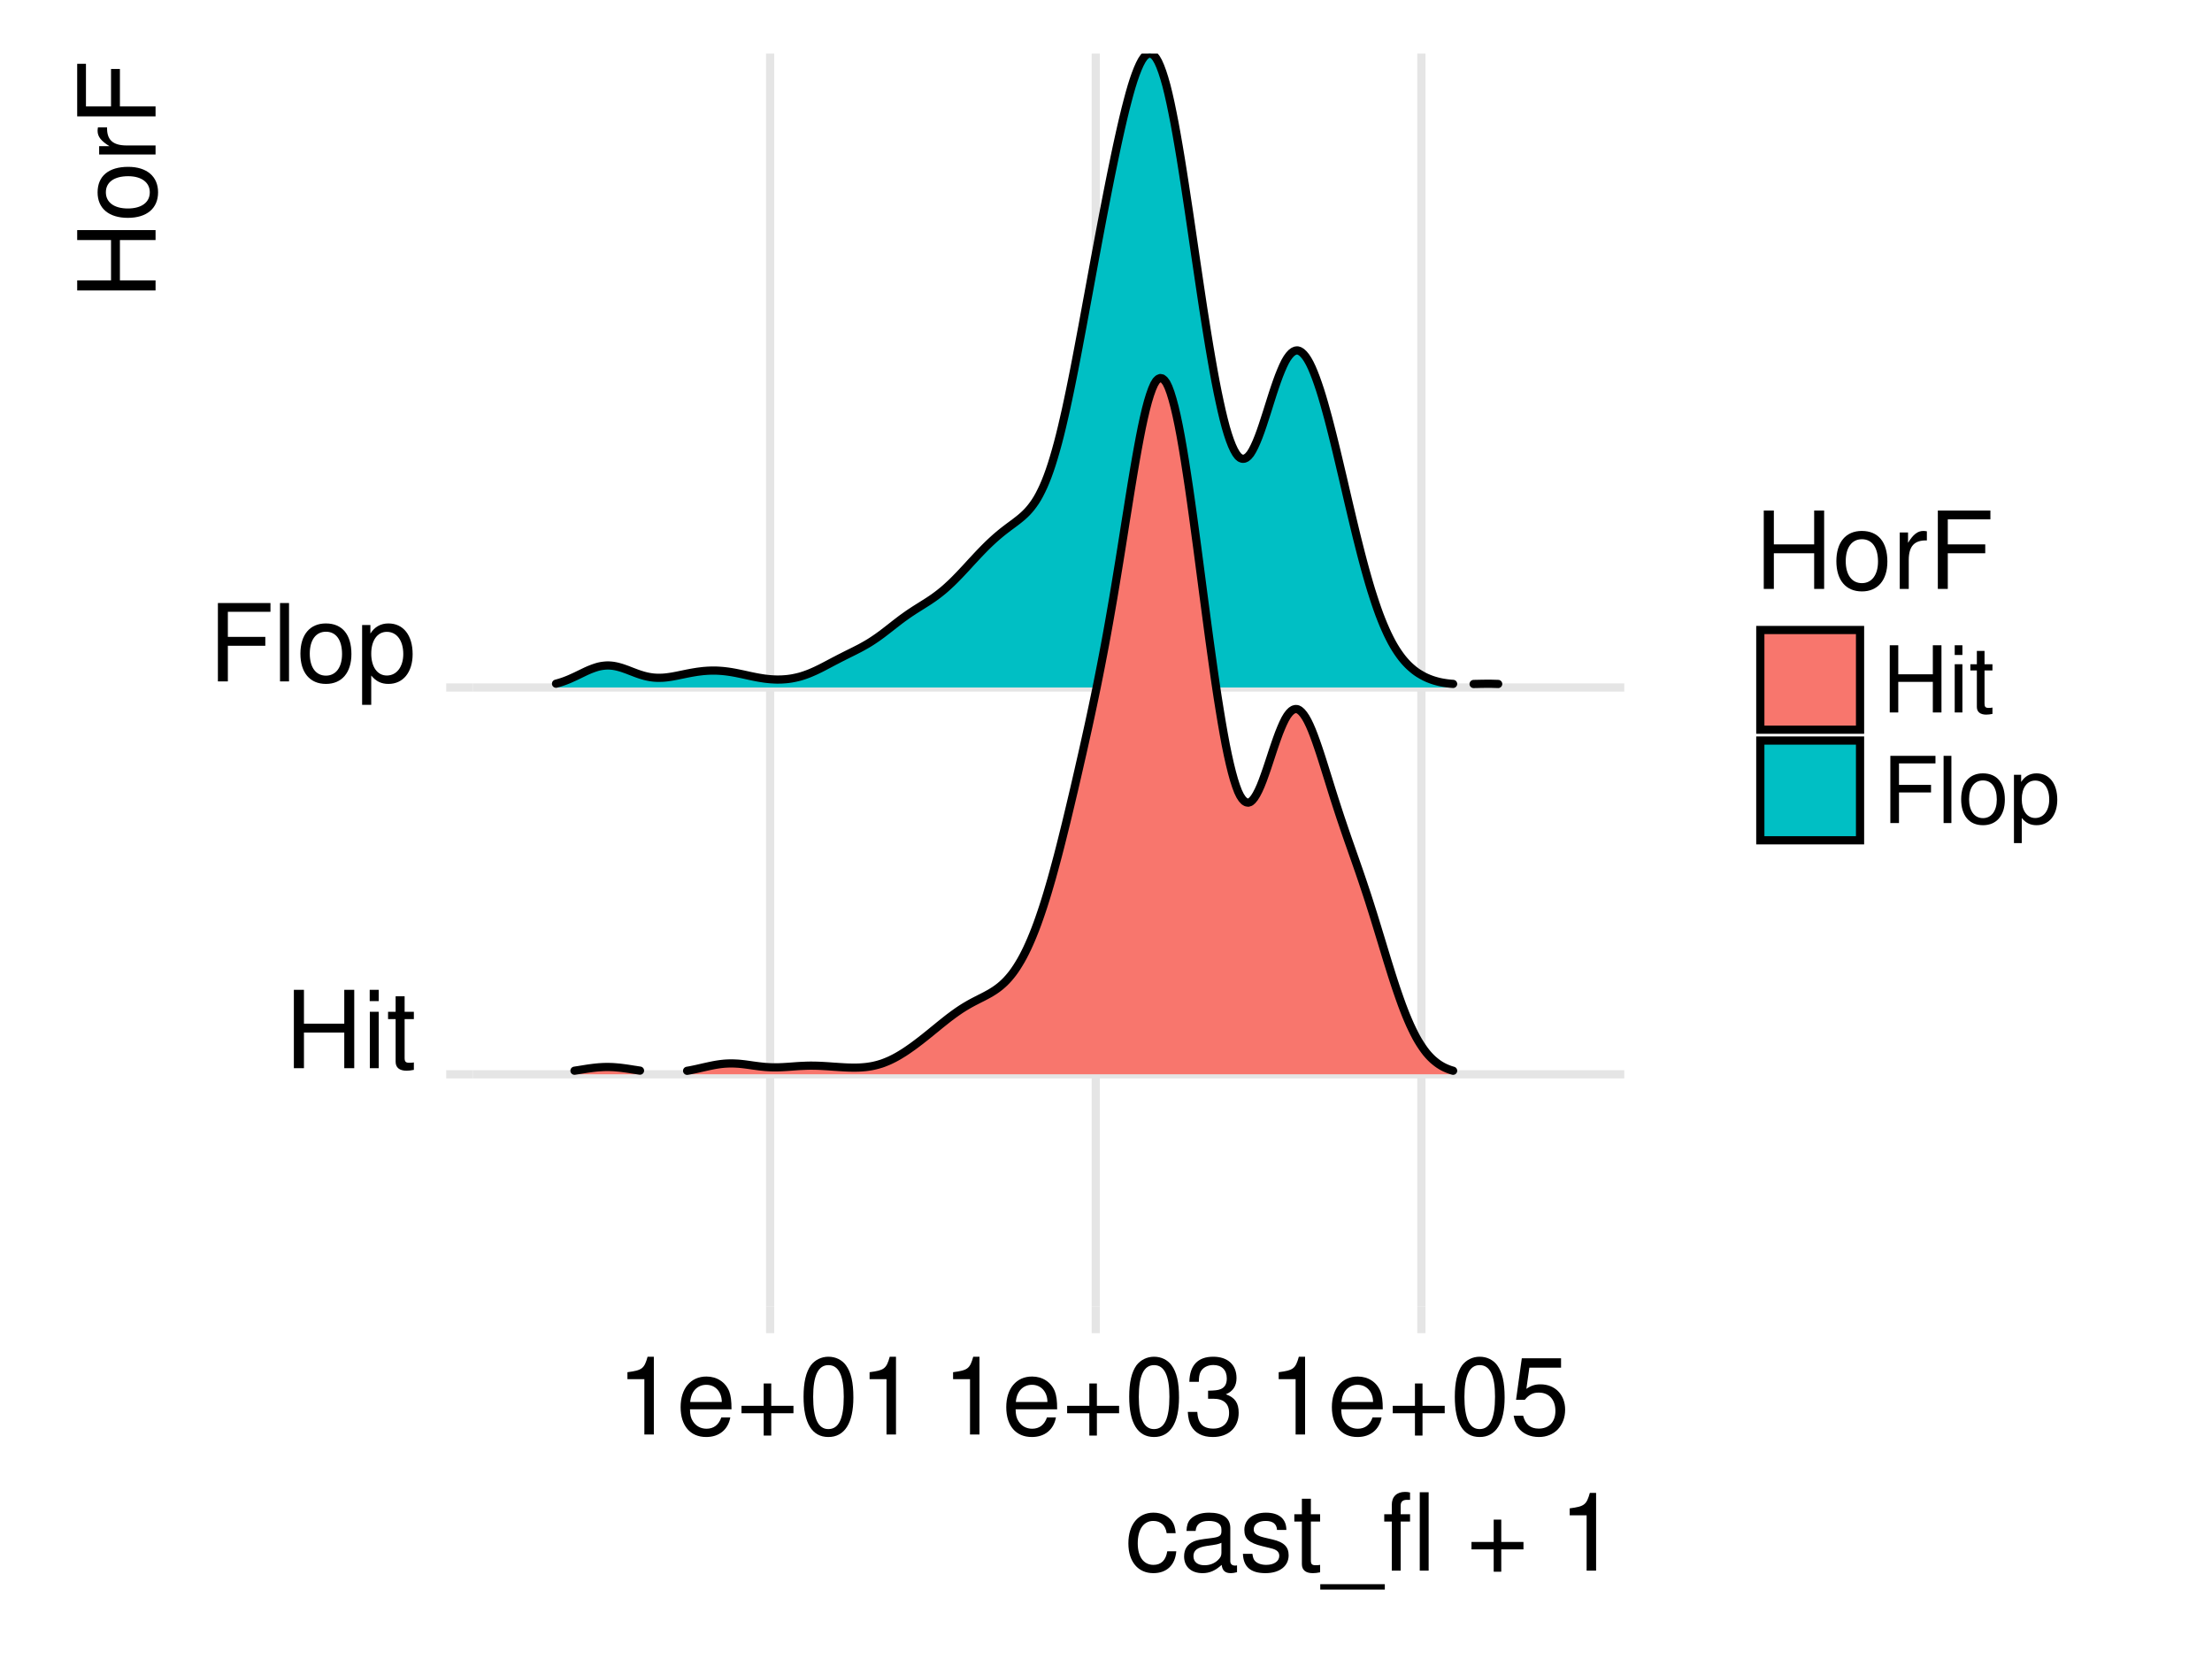 <?xml version="1.0" encoding="UTF-8"?>
<svg xmlns="http://www.w3.org/2000/svg" xmlns:xlink="http://www.w3.org/1999/xlink" width="288pt" height="216pt" viewBox="0 0 288 216" version="1.1">
<defs>
<g>
<symbol overflow="visible" id="glyph0-0">
<path style="stroke:none;" d=""/>
</symbol>
<symbol overflow="visible" id="glyph0-1">
<path style="stroke:none;" d="M 7.719 -4.641 L 7.719 0 L 9.016 0 L 9.016 -10.203 L 7.719 -10.203 L 7.719 -5.797 L 2.469 -5.797 L 2.469 -10.203 L 1.156 -10.203 L 1.156 0 L 2.469 0 L 2.469 -4.641 Z M 7.719 -4.641 "/>
</symbol>
<symbol overflow="visible" id="glyph0-2">
<path style="stroke:none;" d="M 2.094 -7.344 L 0.938 -7.344 L 0.938 0 L 2.094 0 Z M 2.094 -10.203 L 0.922 -10.203 L 0.922 -8.734 L 2.094 -8.734 Z M 2.094 -10.203 "/>
</symbol>
<symbol overflow="visible" id="glyph0-3">
<path style="stroke:none;" d="M 3.562 -7.344 L 2.359 -7.344 L 2.359 -9.359 L 1.188 -9.359 L 1.188 -7.344 L 0.203 -7.344 L 0.203 -6.391 L 1.188 -6.391 L 1.188 -0.844 C 1.188 -0.078 1.688 0.328 2.609 0.328 C 2.906 0.328 3.156 0.297 3.562 0.219 L 3.562 -0.75 C 3.391 -0.719 3.234 -0.703 3 -0.703 C 2.484 -0.703 2.359 -0.844 2.359 -1.359 L 2.359 -6.391 L 3.562 -6.391 Z M 3.562 -7.344 "/>
</symbol>
<symbol overflow="visible" id="glyph0-4">
<path style="stroke:none;" d="M 2.562 -4.641 L 7.438 -4.641 L 7.438 -5.797 L 2.562 -5.797 L 2.562 -9.062 L 8.109 -9.062 L 8.109 -10.203 L 1.266 -10.203 L 1.266 0 L 2.562 0 Z M 2.562 -4.641 "/>
</symbol>
<symbol overflow="visible" id="glyph0-5">
<path style="stroke:none;" d="M 2.125 -10.203 L 0.953 -10.203 L 0.953 0 L 2.125 0 Z M 2.125 -10.203 "/>
</symbol>
<symbol overflow="visible" id="glyph0-6">
<path style="stroke:none;" d="M 3.812 -7.547 C 1.734 -7.547 0.5 -6.078 0.5 -3.609 C 0.5 -1.141 1.734 0.328 3.828 0.328 C 5.891 0.328 7.141 -1.141 7.141 -3.562 C 7.141 -6.109 5.938 -7.547 3.812 -7.547 Z M 3.828 -6.469 C 5.141 -6.469 5.922 -5.391 5.922 -3.562 C 5.922 -1.828 5.109 -0.75 3.828 -0.75 C 2.516 -0.75 1.719 -1.828 1.719 -3.609 C 1.719 -5.391 2.516 -6.469 3.828 -6.469 Z M 3.828 -6.469 "/>
</symbol>
<symbol overflow="visible" id="glyph0-7">
<path style="stroke:none;" d="M 0.75 3.047 L 1.938 3.047 L 1.938 -0.766 C 2.547 -0.016 3.234 0.328 4.188 0.328 C 6.094 0.328 7.328 -1.203 7.328 -3.547 C 7.328 -6 6.125 -7.547 4.172 -7.547 C 3.172 -7.547 2.375 -7.094 1.828 -6.234 L 1.828 -7.344 L 0.75 -7.344 Z M 3.969 -6.453 C 5.266 -6.453 6.109 -5.312 6.109 -3.562 C 6.109 -1.906 5.25 -0.766 3.969 -0.766 C 2.734 -0.766 1.938 -1.891 1.938 -3.609 C 1.938 -5.328 2.734 -6.453 3.969 -6.453 Z M 3.969 -6.453 "/>
</symbol>
<symbol overflow="visible" id="glyph0-8">
<path style="stroke:none;" d="M 3.625 -7.203 L 3.625 0 L 4.859 0 L 4.859 -10.125 L 4.047 -10.125 C 3.609 -8.562 3.328 -8.359 1.422 -8.109 L 1.422 -7.203 Z M 3.625 -7.203 "/>
</symbol>
<symbol overflow="visible" id="glyph0-9">
<path style="stroke:none;" d="M 7.188 -3.281 C 7.188 -4.391 7.094 -5.062 6.891 -5.609 C 6.406 -6.812 5.297 -7.547 3.922 -7.547 C 1.875 -7.547 0.562 -5.984 0.562 -3.562 C 0.562 -1.141 1.812 0.328 3.891 0.328 C 5.578 0.328 6.734 -0.625 7.031 -2.219 L 5.859 -2.219 C 5.531 -1.266 4.875 -0.75 3.938 -0.75 C 3.188 -0.75 2.562 -1.094 2.172 -1.703 C 1.891 -2.125 1.797 -2.547 1.781 -3.281 Z M 1.812 -4.234 C 1.906 -5.594 2.734 -6.469 3.906 -6.469 C 5.094 -6.469 5.922 -5.547 5.922 -4.234 Z M 1.812 -4.234 "/>
</symbol>
<symbol overflow="visible" id="glyph0-10">
<path style="stroke:none;" d="M 7.469 -3.734 L 4.578 -3.734 L 4.578 -6.641 L 3.594 -6.641 L 3.594 -3.734 L 0.703 -3.734 L 0.703 -2.766 L 3.594 -2.766 L 3.594 0.141 L 4.578 0.141 L 4.578 -2.766 L 7.469 -2.766 Z M 7.469 -3.734 "/>
</symbol>
<symbol overflow="visible" id="glyph0-11">
<path style="stroke:none;" d="M 3.844 -10.125 C 2.922 -10.125 2.094 -9.703 1.562 -9.016 C 0.922 -8.125 0.609 -6.781 0.609 -4.906 C 0.609 -1.484 1.719 0.328 3.844 0.328 C 5.953 0.328 7.094 -1.484 7.094 -4.812 C 7.094 -6.781 6.797 -8.094 6.125 -9.016 C 5.609 -9.719 4.781 -10.125 3.844 -10.125 Z M 3.844 -9.031 C 5.188 -9.031 5.844 -7.672 5.844 -4.922 C 5.844 -2.047 5.188 -0.703 3.828 -0.703 C 2.516 -0.703 1.859 -2.094 1.859 -4.891 C 1.859 -7.672 2.516 -9.031 3.844 -9.031 Z M 3.844 -9.031 "/>
</symbol>
<symbol overflow="visible" id="glyph0-12">
<path style="stroke:none;" d="M 3.094 -4.656 L 3.766 -4.656 C 5.109 -4.656 5.828 -4.031 5.828 -2.812 C 5.828 -1.547 5.047 -0.766 3.781 -0.766 C 2.422 -0.766 1.766 -1.453 1.688 -2.938 L 0.453 -2.938 C 0.5 -2.125 0.641 -1.594 0.875 -1.141 C 1.406 -0.172 2.359 0.328 3.719 0.328 C 5.766 0.328 7.078 -0.906 7.078 -2.828 C 7.078 -4.109 6.594 -4.812 5.406 -5.234 C 6.328 -5.609 6.797 -6.312 6.797 -7.344 C 6.797 -9.078 5.656 -10.125 3.766 -10.125 C 1.766 -10.125 0.703 -9 0.656 -6.859 L 1.891 -6.859 C 1.906 -7.469 1.953 -7.828 2.109 -8.141 C 2.391 -8.703 3.016 -9.047 3.781 -9.047 C 4.875 -9.047 5.531 -8.391 5.531 -7.297 C 5.531 -6.578 5.281 -6.141 4.734 -5.906 C 4.391 -5.766 3.953 -5.719 3.094 -5.703 Z M 3.094 -4.656 "/>
</symbol>
<symbol overflow="visible" id="glyph0-13">
<path style="stroke:none;" d="M 6.656 -9.922 L 1.547 -9.922 L 0.797 -4.516 L 1.938 -4.516 C 2.5 -5.203 2.984 -5.453 3.766 -5.453 C 5.094 -5.453 5.922 -4.531 5.922 -3.062 C 5.922 -1.641 5.094 -0.766 3.75 -0.766 C 2.672 -0.766 2.016 -1.312 1.719 -2.438 L 0.484 -2.438 C 0.656 -1.625 0.797 -1.234 1.094 -0.875 C 1.656 -0.109 2.656 0.328 3.781 0.328 C 5.781 0.328 7.188 -1.141 7.188 -3.234 C 7.188 -5.188 5.875 -6.531 3.969 -6.531 C 3.281 -6.531 2.719 -6.359 2.141 -5.938 L 2.531 -8.703 L 6.656 -8.703 Z M 6.656 -9.922 "/>
</symbol>
<symbol overflow="visible" id="glyph0-14">
<path style="stroke:none;" d="M 6.594 -4.875 C 6.531 -5.594 6.391 -6.047 6.109 -6.453 C 5.594 -7.141 4.719 -7.547 3.703 -7.547 C 1.703 -7.547 0.438 -5.984 0.438 -3.547 C 0.438 -1.172 1.688 0.328 3.688 0.328 C 5.438 0.328 6.531 -0.734 6.672 -2.516 L 5.5 -2.516 C 5.312 -1.344 4.703 -0.75 3.703 -0.75 C 2.422 -0.75 1.656 -1.812 1.656 -3.547 C 1.656 -5.375 2.406 -6.469 3.688 -6.469 C 4.656 -6.469 5.281 -5.891 5.422 -4.875 Z M 6.594 -4.875 "/>
</symbol>
<symbol overflow="visible" id="glyph0-15">
<path style="stroke:none;" d="M 7.484 -0.688 C 7.359 -0.656 7.312 -0.656 7.234 -0.656 C 6.828 -0.656 6.609 -0.875 6.609 -1.234 L 6.609 -5.547 C 6.609 -6.844 5.656 -7.547 3.844 -7.547 C 2.766 -7.547 1.922 -7.234 1.406 -6.688 C 1.078 -6.312 0.938 -5.891 0.906 -5.172 L 2.094 -5.172 C 2.188 -6.062 2.719 -6.469 3.812 -6.469 C 4.875 -6.469 5.453 -6.078 5.453 -5.375 L 5.453 -5.062 C 5.438 -4.562 5.188 -4.375 4.234 -4.25 C 2.578 -4.047 2.328 -3.984 1.875 -3.812 C 1.016 -3.438 0.594 -2.797 0.594 -1.844 C 0.594 -0.516 1.516 0.328 3 0.328 C 3.922 0.328 4.656 0 5.484 -0.75 C 5.578 0 5.938 0.328 6.688 0.328 C 6.938 0.328 7.094 0.297 7.484 0.203 Z M 5.453 -2.312 C 5.453 -1.922 5.328 -1.688 4.984 -1.359 C 4.516 -0.922 3.938 -0.703 3.25 -0.703 C 2.344 -0.703 1.812 -1.141 1.812 -1.875 C 1.812 -2.641 2.312 -3.031 3.562 -3.219 C 4.812 -3.391 5.047 -3.438 5.453 -3.625 Z M 5.453 -2.312 "/>
</symbol>
<symbol overflow="visible" id="glyph0-16">
<path style="stroke:none;" d="M 6.125 -5.297 C 6.125 -6.734 5.172 -7.547 3.469 -7.547 C 1.766 -7.547 0.656 -6.656 0.656 -5.312 C 0.656 -4.156 1.25 -3.609 2.984 -3.188 L 4.078 -2.922 C 4.891 -2.734 5.203 -2.438 5.203 -1.922 C 5.203 -1.219 4.516 -0.75 3.5 -0.75 C 2.875 -0.75 2.344 -0.938 2.047 -1.25 C 1.859 -1.453 1.781 -1.672 1.703 -2.188 L 0.469 -2.188 C 0.531 -0.484 1.484 0.328 3.406 0.328 C 5.25 0.328 6.422 -0.594 6.422 -2 C 6.422 -3.094 5.812 -3.703 4.359 -4.047 L 3.234 -4.312 C 2.281 -4.531 1.875 -4.844 1.875 -5.359 C 1.875 -6.047 2.484 -6.469 3.438 -6.469 C 4.375 -6.469 4.875 -6.062 4.906 -5.297 Z M 6.125 -5.297 "/>
</symbol>
<symbol overflow="visible" id="glyph0-17">
<path style="stroke:none;" d="M 8.094 1.766 L -0.312 1.766 L -0.312 2.469 L 8.094 2.469 Z M 8.094 1.766 "/>
</symbol>
<symbol overflow="visible" id="glyph0-18">
<path style="stroke:none;" d="M 3.594 -7.344 L 2.375 -7.344 L 2.375 -8.484 C 2.375 -8.969 2.641 -9.219 3.188 -9.219 C 3.297 -9.219 3.328 -9.219 3.594 -9.219 L 3.594 -10.172 C 3.328 -10.234 3.172 -10.25 2.938 -10.25 C 1.859 -10.25 1.219 -9.625 1.219 -8.578 L 1.219 -7.344 L 0.234 -7.344 L 0.234 -6.391 L 1.219 -6.391 L 1.219 0 L 2.375 0 L 2.375 -6.391 L 3.594 -6.391 Z M 6.016 -10.203 L 4.859 -10.203 L 4.859 0 L 6.016 0 Z M 6.016 -10.203 "/>
</symbol>
<symbol overflow="visible" id="glyph0-19">
<path style="stroke:none;" d=""/>
</symbol>
<symbol overflow="visible" id="glyph0-20">
<path style="stroke:none;" d="M 0.969 -7.344 L 0.969 0 L 2.141 0 L 2.141 -3.812 C 2.156 -5.578 2.891 -6.359 4.5 -6.312 L 4.5 -7.5 C 4.297 -7.531 4.188 -7.547 4.047 -7.547 C 3.297 -7.547 2.719 -7.094 2.047 -6 L 2.047 -7.344 Z M 0.969 -7.344 "/>
</symbol>
<symbol overflow="visible" id="glyph1-0">
<path style="stroke:none;" d=""/>
</symbol>
<symbol overflow="visible" id="glyph1-1">
<path style="stroke:none;" d="M -4.641 -7.719 L 0 -7.719 L 0 -9.016 L -10.203 -9.016 L -10.203 -7.719 L -5.797 -7.719 L -5.797 -2.469 L -10.203 -2.469 L -10.203 -1.156 L 0 -1.156 L 0 -2.469 L -4.641 -2.469 Z M -4.641 -7.719 "/>
</symbol>
<symbol overflow="visible" id="glyph1-2">
<path style="stroke:none;" d="M -7.547 -3.812 C -7.547 -1.734 -6.078 -0.5 -3.609 -0.5 C -1.141 -0.5 0.328 -1.734 0.328 -3.828 C 0.328 -5.891 -1.141 -7.141 -3.562 -7.141 C -6.109 -7.141 -7.547 -5.938 -7.547 -3.812 Z M -6.469 -3.828 C -6.469 -5.141 -5.391 -5.922 -3.562 -5.922 C -1.828 -5.922 -0.75 -5.109 -0.75 -3.828 C -0.75 -2.516 -1.828 -1.719 -3.609 -1.719 C -5.391 -1.719 -6.469 -2.516 -6.469 -3.828 Z M -6.469 -3.828 "/>
</symbol>
<symbol overflow="visible" id="glyph1-3">
<path style="stroke:none;" d="M -7.344 -0.969 L 0 -0.969 L 0 -2.141 L -3.812 -2.141 C -5.578 -2.156 -6.359 -2.891 -6.312 -4.5 L -7.5 -4.5 C -7.531 -4.297 -7.547 -4.188 -7.547 -4.047 C -7.547 -3.297 -7.094 -2.719 -6 -2.047 L -7.344 -2.047 Z M -7.344 -0.969 "/>
</symbol>
<symbol overflow="visible" id="glyph1-4">
<path style="stroke:none;" d="M -4.641 -2.562 L -4.641 -7.438 L -5.797 -7.438 L -5.797 -2.562 L -9.062 -2.562 L -9.062 -8.109 L -10.203 -8.109 L -10.203 -1.266 L 0 -1.266 L 0 -2.562 Z M -4.641 -2.562 "/>
</symbol>
<symbol overflow="visible" id="glyph2-0">
<path style="stroke:none;" d=""/>
</symbol>
<symbol overflow="visible" id="glyph2-1">
<path style="stroke:none;" d="M 6.609 -3.984 L 6.609 0 L 7.734 0 L 7.734 -8.75 L 6.609 -8.75 L 6.609 -4.969 L 2.109 -4.969 L 2.109 -8.75 L 1 -8.75 L 1 0 L 2.109 0 L 2.109 -3.984 Z M 6.609 -3.984 "/>
</symbol>
<symbol overflow="visible" id="glyph2-2">
<path style="stroke:none;" d="M 1.797 -6.281 L 0.797 -6.281 L 0.797 0 L 1.797 0 Z M 1.797 -8.75 L 0.797 -8.75 L 0.797 -7.484 L 1.797 -7.484 Z M 1.797 -8.75 "/>
</symbol>
<symbol overflow="visible" id="glyph2-3">
<path style="stroke:none;" d="M 3.047 -6.281 L 2.016 -6.281 L 2.016 -8.016 L 1.016 -8.016 L 1.016 -6.281 L 0.172 -6.281 L 0.172 -5.469 L 1.016 -5.469 L 1.016 -0.719 C 1.016 -0.078 1.453 0.281 2.234 0.281 C 2.5 0.281 2.719 0.25 3.047 0.188 L 3.047 -0.641 C 2.906 -0.609 2.766 -0.594 2.562 -0.594 C 2.141 -0.594 2.016 -0.719 2.016 -1.156 L 2.016 -5.469 L 3.047 -5.469 Z M 3.047 -6.281 "/>
</symbol>
<symbol overflow="visible" id="glyph2-4">
<path style="stroke:none;" d="M 2.203 -3.984 L 6.375 -3.984 L 6.375 -4.969 L 2.203 -4.969 L 2.203 -7.766 L 6.953 -7.766 L 6.953 -8.75 L 1.078 -8.75 L 1.078 0 L 2.203 0 Z M 2.203 -3.984 "/>
</symbol>
<symbol overflow="visible" id="glyph2-5">
<path style="stroke:none;" d="M 1.828 -8.75 L 0.812 -8.75 L 0.812 0 L 1.828 0 Z M 1.828 -8.75 "/>
</symbol>
<symbol overflow="visible" id="glyph2-6">
<path style="stroke:none;" d="M 3.266 -6.469 C 1.484 -6.469 0.438 -5.203 0.438 -3.094 C 0.438 -0.969 1.484 0.281 3.281 0.281 C 5.047 0.281 6.125 -0.984 6.125 -3.047 C 6.125 -5.234 5.094 -6.469 3.266 -6.469 Z M 3.281 -5.547 C 4.406 -5.547 5.078 -4.625 5.078 -3.062 C 5.078 -1.578 4.375 -0.641 3.281 -0.641 C 2.156 -0.641 1.469 -1.578 1.469 -3.094 C 1.469 -4.625 2.156 -5.547 3.281 -5.547 Z M 3.281 -5.547 "/>
</symbol>
<symbol overflow="visible" id="glyph2-7">
<path style="stroke:none;" d="M 0.641 2.609 L 1.656 2.609 L 1.656 -0.656 C 2.188 -0.016 2.766 0.281 3.594 0.281 C 5.219 0.281 6.281 -1.031 6.281 -3.031 C 6.281 -5.141 5.25 -6.469 3.578 -6.469 C 2.719 -6.469 2.047 -6.078 1.578 -5.344 L 1.578 -6.281 L 0.641 -6.281 Z M 3.406 -5.531 C 4.516 -5.531 5.234 -4.562 5.234 -3.062 C 5.234 -1.625 4.5 -0.656 3.406 -0.656 C 2.344 -0.656 1.656 -1.625 1.656 -3.094 C 1.656 -4.578 2.344 -5.531 3.406 -5.531 Z M 3.406 -5.531 "/>
</symbol>
</g>
<clipPath id="clip1">
  <path d="M 61.582 139 L 212.477 139 L 212.477 141 L 61.582 141 Z M 61.582 139 "/>
</clipPath>
<clipPath id="clip2">
  <path d="M 61.582 88 L 212.477 88 L 212.477 91 L 61.582 91 Z M 61.582 88 "/>
</clipPath>
<clipPath id="clip3">
  <path d="M 99 6.973 L 101 6.973 L 101 171 L 99 171 Z M 99 6.973 "/>
</clipPath>
<clipPath id="clip4">
  <path d="M 142 6.973 L 144 6.973 L 144 171 L 142 171 Z M 142 6.973 "/>
</clipPath>
<clipPath id="clip5">
  <path d="M 184 6.973 L 186 6.973 L 186 171 L 184 171 Z M 184 6.973 "/>
</clipPath>
<clipPath id="clip6">
  <path d="M 72 6.973 L 190 6.973 L 190 90 L 72 90 Z M 72 6.973 "/>
</clipPath>
<clipPath id="clip7">
  <path d="M 71 6.973 L 190 6.973 L 190 90 L 71 90 Z M 71 6.973 "/>
</clipPath>
</defs>
<g id="surface3">
<rect x="0" y="0" width="288" height="216" style="fill:rgb(100%,100%,100%);fill-opacity:1;stroke:none;"/>
<g clip-path="url(#clip1)" clip-rule="nonzero">
<path style="fill:none;stroke-width:1.067;stroke-linecap:butt;stroke-linejoin:round;stroke:rgb(89.804%,89.804%,89.804%);stroke-opacity:1;stroke-miterlimit:10;" d="M 61.582 139.871 L 211.477 139.871 "/>
</g>
<g clip-path="url(#clip2)" clip-rule="nonzero">
<path style="fill:none;stroke-width:1.067;stroke-linecap:butt;stroke-linejoin:round;stroke:rgb(89.804%,89.804%,89.804%);stroke-opacity:1;stroke-miterlimit:10;" d="M 61.582 89.512 L 211.477 89.512 "/>
</g>
<g clip-path="url(#clip3)" clip-rule="nonzero">
<path style="fill:none;stroke-width:1.067;stroke-linecap:butt;stroke-linejoin:round;stroke:rgb(89.804%,89.804%,89.804%);stroke-opacity:1;stroke-miterlimit:10;" d="M 100.27 170.086 L 100.27 6.973 "/>
</g>
<g clip-path="url(#clip4)" clip-rule="nonzero">
<path style="fill:none;stroke-width:1.067;stroke-linecap:butt;stroke-linejoin:round;stroke:rgb(89.804%,89.804%,89.804%);stroke-opacity:1;stroke-miterlimit:10;" d="M 142.668 170.086 L 142.668 6.973 "/>
</g>
<g clip-path="url(#clip5)" clip-rule="nonzero">
<path style="fill:none;stroke-width:1.067;stroke-linecap:butt;stroke-linejoin:round;stroke:rgb(89.804%,89.804%,89.804%);stroke-opacity:1;stroke-miterlimit:10;" d="M 185.062 170.086 L 185.062 6.973 "/>
</g>
<g clip-path="url(#clip6)" clip-rule="nonzero">
<path style=" stroke:none;fill-rule:nonzero;fill:rgb(0%,74.902%,76.863%);fill-opacity:1;" d="M 72.395 89.016 L 72.66 88.941 L 72.93 88.863 L 73.195 88.777 L 73.461 88.684 L 73.73 88.582 L 73.996 88.477 L 74.262 88.363 L 74.527 88.242 L 74.797 88.121 L 75.062 87.996 L 75.594 87.738 L 75.863 87.609 L 76.129 87.48 L 76.395 87.355 L 76.66 87.238 L 76.93 87.129 L 77.195 87.027 L 77.461 86.934 L 77.73 86.848 L 77.996 86.777 L 78.262 86.723 L 78.527 86.684 L 78.797 86.656 L 79.062 86.641 L 79.328 86.645 L 79.594 86.664 L 79.863 86.695 L 80.129 86.742 L 80.395 86.801 L 80.66 86.871 L 80.93 86.949 L 81.195 87.039 L 81.461 87.133 L 81.73 87.23 L 81.996 87.336 L 82.527 87.539 L 82.797 87.641 L 83.062 87.738 L 83.328 87.828 L 83.594 87.91 L 83.863 87.988 L 84.129 88.055 L 84.395 88.113 L 84.66 88.16 L 84.93 88.199 L 85.195 88.227 L 85.461 88.242 L 85.73 88.25 L 85.996 88.246 L 86.262 88.238 L 86.527 88.219 L 86.797 88.191 L 87.062 88.156 L 87.328 88.117 L 87.594 88.074 L 87.863 88.023 L 88.129 87.973 L 88.66 87.863 L 88.93 87.809 L 89.461 87.699 L 89.73 87.648 L 89.996 87.598 L 90.262 87.551 L 90.527 87.508 L 90.797 87.465 L 91.062 87.43 L 91.594 87.367 L 91.863 87.348 L 92.129 87.328 L 92.395 87.316 L 92.66 87.309 L 93.195 87.309 L 93.461 87.32 L 93.73 87.336 L 93.996 87.355 L 94.262 87.379 L 94.527 87.41 L 94.797 87.445 L 95.062 87.484 L 95.328 87.527 L 95.594 87.574 L 95.863 87.625 L 96.66 87.789 L 96.93 87.848 L 97.461 87.965 L 97.73 88.023 L 98.262 88.133 L 98.527 88.184 L 98.797 88.234 L 99.328 88.32 L 99.594 88.359 L 99.863 88.391 L 100.129 88.418 L 100.395 88.441 L 100.66 88.457 L 100.93 88.469 L 101.195 88.477 L 101.461 88.473 L 101.73 88.469 L 101.996 88.453 L 102.262 88.434 L 102.527 88.41 L 102.797 88.375 L 103.062 88.336 L 103.328 88.285 L 103.594 88.23 L 103.863 88.168 L 104.129 88.102 L 104.395 88.023 L 104.66 87.938 L 104.93 87.844 L 105.195 87.746 L 105.461 87.641 L 105.73 87.527 L 105.996 87.41 L 106.262 87.289 L 106.527 87.16 L 106.797 87.031 L 107.328 86.758 L 107.594 86.617 L 107.863 86.477 L 108.66 86.055 L 108.93 85.918 L 109.195 85.777 L 109.461 85.641 L 109.73 85.508 L 109.996 85.371 L 110.527 85.105 L 110.797 84.973 L 111.328 84.707 L 111.594 84.57 L 111.863 84.434 L 112.129 84.293 L 112.66 83.996 L 112.93 83.84 L 113.195 83.68 L 113.461 83.512 L 113.73 83.336 L 113.996 83.156 L 114.262 82.973 L 114.527 82.781 L 114.797 82.586 L 115.328 82.18 L 115.594 81.973 L 115.863 81.766 L 116.129 81.555 L 116.66 81.141 L 116.93 80.934 L 117.195 80.73 L 117.461 80.531 L 117.73 80.34 L 117.996 80.148 L 118.262 79.961 L 118.527 79.781 L 118.797 79.605 L 119.062 79.43 L 119.594 79.094 L 119.863 78.926 L 120.66 78.422 L 120.93 78.25 L 121.461 77.891 L 121.73 77.699 L 121.996 77.504 L 122.262 77.301 L 122.527 77.09 L 122.797 76.871 L 123.062 76.645 L 123.328 76.406 L 123.594 76.16 L 123.863 75.91 L 124.129 75.652 L 124.395 75.387 L 124.66 75.113 L 124.93 74.836 L 125.195 74.555 L 125.461 74.27 L 125.73 73.984 L 125.996 73.695 L 126.262 73.402 L 126.527 73.113 L 126.797 72.824 L 127.328 72.254 L 127.594 71.973 L 127.863 71.695 L 128.129 71.422 L 128.395 71.156 L 128.66 70.895 L 128.93 70.637 L 129.195 70.391 L 129.461 70.148 L 129.73 69.91 L 129.996 69.684 L 130.262 69.461 L 130.527 69.246 L 130.797 69.035 L 131.328 68.629 L 131.594 68.434 L 131.863 68.234 L 132.129 68.035 L 132.395 67.832 L 132.66 67.625 L 132.93 67.406 L 133.195 67.176 L 133.461 66.93 L 133.73 66.66 L 133.996 66.367 L 134.262 66.047 L 134.527 65.695 L 134.797 65.309 L 135.062 64.883 L 135.328 64.406 L 135.594 63.879 L 135.863 63.309 L 136.129 62.684 L 136.395 62.008 L 136.66 61.27 L 136.93 60.465 L 137.195 59.605 L 137.461 58.691 L 137.73 57.719 L 137.996 56.691 L 138.262 55.602 L 138.527 54.461 L 138.797 53.273 L 139.062 52.039 L 139.328 50.77 L 139.594 49.461 L 139.863 48.113 L 140.129 46.738 L 140.395 45.344 L 140.66 43.93 L 140.93 42.5 L 141.195 41.059 L 141.461 39.609 L 141.73 38.16 L 142.262 35.262 L 142.527 33.82 L 142.797 32.383 L 143.062 30.961 L 143.328 29.547 L 143.594 28.148 L 143.863 26.762 L 144.129 25.395 L 144.395 24.043 L 144.66 22.719 L 144.93 21.414 L 145.195 20.133 L 145.461 18.879 L 145.73 17.656 L 145.996 16.473 L 146.262 15.332 L 146.527 14.238 L 146.797 13.191 L 147.062 12.199 L 147.328 11.27 L 147.594 10.422 L 147.863 9.652 L 148.129 8.965 L 148.395 8.363 L 148.66 7.859 L 148.93 7.457 L 149.195 7.184 L 149.461 7.02 L 149.73 6.973 L 149.996 7.047 L 150.262 7.238 L 150.527 7.57 L 150.797 8.039 L 151.062 8.637 L 151.328 9.352 L 151.594 10.184 L 151.863 11.129 L 152.129 12.207 L 152.395 13.395 L 152.66 14.68 L 152.93 16.055 L 153.195 17.512 L 153.461 19.043 L 153.73 20.652 L 153.996 22.32 L 154.262 24.035 L 154.527 25.785 L 154.797 27.566 L 155.062 29.371 L 155.328 31.188 L 155.594 33.008 L 155.863 34.82 L 156.129 36.621 L 156.395 38.402 L 156.66 40.156 L 156.93 41.867 L 157.195 43.535 L 157.461 45.156 L 157.73 46.727 L 157.996 48.234 L 158.262 49.672 L 158.527 51.023 L 158.797 52.301 L 159.062 53.496 L 159.328 54.602 L 159.594 55.617 L 159.863 56.52 L 160.129 57.309 L 160.395 57.996 L 160.66 58.574 L 160.93 59.047 L 161.195 59.402 L 161.461 59.625 L 161.73 59.73 L 161.996 59.727 L 162.262 59.613 L 162.527 59.398 L 162.797 59.078 L 163.062 58.645 L 163.328 58.129 L 163.594 57.539 L 163.863 56.875 L 164.129 56.156 L 164.395 55.383 L 164.66 54.57 L 164.93 53.738 L 165.195 52.895 L 165.461 52.047 L 165.727 51.211 L 165.996 50.402 L 166.262 49.633 L 166.527 48.91 L 166.797 48.238 L 167.062 47.625 L 167.328 47.082 L 167.594 46.629 L 167.863 46.258 L 168.129 45.969 L 168.395 45.766 L 168.66 45.648 L 168.93 45.617 L 169.195 45.695 L 169.461 45.859 L 169.727 46.105 L 169.996 46.43 L 170.262 46.832 L 170.527 47.309 L 170.797 47.875 L 171.062 48.504 L 171.328 49.191 L 171.594 49.941 L 171.863 50.742 L 172.129 51.598 L 172.395 52.508 L 172.66 53.457 L 172.93 54.441 L 173.195 55.461 L 173.461 56.508 L 173.727 57.582 L 173.996 58.684 L 174.262 59.797 L 174.527 60.926 L 174.797 62.062 L 175.328 64.352 L 175.594 65.492 L 175.863 66.625 L 176.129 67.746 L 176.395 68.855 L 176.66 69.949 L 176.93 71.016 L 177.195 72.062 L 177.461 73.078 L 177.727 74.066 L 177.996 75.023 L 178.262 75.949 L 178.527 76.832 L 178.797 77.676 L 179.062 78.488 L 179.328 79.262 L 179.594 80 L 179.863 80.695 L 180.129 81.348 L 180.395 81.961 L 180.66 82.543 L 180.93 83.09 L 181.195 83.602 L 181.461 84.074 L 181.727 84.512 L 181.996 84.922 L 182.262 85.301 L 182.527 85.656 L 182.797 85.984 L 183.062 86.281 L 183.328 86.559 L 183.594 86.812 L 183.863 87.047 L 184.129 87.266 L 184.395 87.465 L 184.66 87.645 L 184.93 87.809 L 185.195 87.961 L 185.461 88.102 L 185.727 88.23 L 185.996 88.344 L 186.262 88.449 L 186.527 88.543 L 186.797 88.629 L 187.062 88.703 L 187.328 88.773 L 187.594 88.832 L 187.863 88.883 L 188.129 88.926 L 188.395 88.965 L 188.66 88.996 L 188.93 89.023 L 189.195 89.043 L 189.195 89.512 L 72.395 89.512 Z M 72.395 89.016 "/>
</g>
<path style=" stroke:none;fill-rule:nonzero;fill:rgb(0%,74.902%,76.863%);fill-opacity:1;" d="M 191.863 89.055 L 192.129 89.047 L 192.395 89.043 L 192.66 89.035 L 192.93 89.031 L 193.461 89.023 L 193.996 89.023 L 194.262 89.027 L 194.527 89.035 L 194.797 89.043 L 195.062 89.051 L 195.062 89.512 L 191.863 89.512 Z M 191.863 89.055 "/>
<g clip-path="url(#clip7)" clip-rule="nonzero">
<path style="fill:none;stroke-width:1.067;stroke-linecap:round;stroke-linejoin:round;stroke:rgb(0%,0%,0%);stroke-opacity:1;stroke-miterlimit:10;" d="M 72.395 89.016 L 72.66 88.941 L 72.93 88.863 L 73.195 88.777 L 73.461 88.684 L 73.73 88.582 L 73.996 88.477 L 74.262 88.363 L 74.527 88.242 L 74.797 88.121 L 75.062 87.996 L 75.594 87.738 L 75.863 87.609 L 76.129 87.48 L 76.395 87.355 L 76.66 87.238 L 76.93 87.129 L 77.195 87.027 L 77.461 86.934 L 77.73 86.848 L 77.996 86.777 L 78.262 86.723 L 78.527 86.684 L 78.797 86.656 L 79.062 86.641 L 79.328 86.645 L 79.594 86.664 L 79.863 86.695 L 80.129 86.742 L 80.395 86.801 L 80.66 86.871 L 80.93 86.949 L 81.195 87.039 L 81.461 87.133 L 81.73 87.23 L 81.996 87.336 L 82.527 87.539 L 82.797 87.641 L 83.062 87.738 L 83.328 87.828 L 83.594 87.91 L 83.863 87.988 L 84.129 88.055 L 84.395 88.113 L 84.66 88.16 L 84.93 88.199 L 85.195 88.227 L 85.461 88.242 L 85.73 88.25 L 85.996 88.246 L 86.262 88.238 L 86.527 88.219 L 86.797 88.191 L 87.062 88.156 L 87.328 88.117 L 87.594 88.074 L 87.863 88.023 L 88.129 87.973 L 88.66 87.863 L 88.93 87.809 L 89.461 87.699 L 89.73 87.648 L 89.996 87.598 L 90.262 87.551 L 90.527 87.508 L 90.797 87.465 L 91.062 87.43 L 91.594 87.367 L 91.863 87.348 L 92.129 87.328 L 92.395 87.316 L 92.66 87.309 L 93.195 87.309 L 93.461 87.32 L 93.73 87.336 L 93.996 87.355 L 94.262 87.379 L 94.527 87.41 L 94.797 87.445 L 95.062 87.484 L 95.328 87.527 L 95.594 87.574 L 95.863 87.625 L 96.66 87.789 L 96.93 87.848 L 97.461 87.965 L 97.73 88.023 L 98.262 88.133 L 98.527 88.184 L 98.797 88.234 L 99.328 88.32 L 99.594 88.359 L 99.863 88.391 L 100.129 88.418 L 100.395 88.441 L 100.66 88.457 L 100.93 88.469 L 101.195 88.477 L 101.461 88.473 L 101.73 88.469 L 101.996 88.453 L 102.262 88.434 L 102.527 88.41 L 102.797 88.375 L 103.062 88.336 L 103.328 88.285 L 103.594 88.23 L 103.863 88.168 L 104.129 88.102 L 104.395 88.023 L 104.66 87.938 L 104.93 87.844 L 105.195 87.746 L 105.461 87.641 L 105.73 87.527 L 105.996 87.41 L 106.262 87.289 L 106.527 87.16 L 106.797 87.031 L 107.328 86.758 L 107.594 86.617 L 107.863 86.477 L 108.66 86.055 L 108.93 85.918 L 109.195 85.777 L 109.461 85.641 L 109.73 85.508 L 109.996 85.371 L 110.527 85.105 L 110.797 84.973 L 111.328 84.707 L 111.594 84.57 L 111.863 84.434 L 112.129 84.293 L 112.66 83.996 L 112.93 83.84 L 113.195 83.68 L 113.461 83.512 L 113.73 83.336 L 113.996 83.156 L 114.262 82.973 L 114.527 82.781 L 114.797 82.586 L 115.328 82.18 L 115.594 81.973 L 115.863 81.766 L 116.129 81.555 L 116.66 81.141 L 116.93 80.934 L 117.195 80.73 L 117.461 80.531 L 117.73 80.34 L 117.996 80.148 L 118.262 79.961 L 118.527 79.781 L 118.797 79.605 L 119.062 79.43 L 119.594 79.094 L 119.863 78.926 L 120.66 78.422 L 120.93 78.25 L 121.461 77.891 L 121.73 77.699 L 121.996 77.504 L 122.262 77.301 L 122.527 77.09 L 122.797 76.871 L 123.062 76.645 L 123.328 76.406 L 123.594 76.16 L 123.863 75.91 L 124.129 75.652 L 124.395 75.387 L 124.66 75.113 L 124.93 74.836 L 125.195 74.555 L 125.461 74.27 L 125.73 73.984 L 125.996 73.695 L 126.262 73.402 L 126.527 73.113 L 126.797 72.824 L 127.328 72.254 L 127.594 71.973 L 127.863 71.695 L 128.129 71.422 L 128.395 71.156 L 128.66 70.895 L 128.93 70.637 L 129.195 70.391 L 129.461 70.148 L 129.73 69.91 L 129.996 69.684 L 130.262 69.461 L 130.527 69.246 L 130.797 69.035 L 131.328 68.629 L 131.594 68.434 L 131.863 68.234 L 132.129 68.035 L 132.395 67.832 L 132.66 67.625 L 132.93 67.406 L 133.195 67.176 L 133.461 66.93 L 133.73 66.66 L 133.996 66.367 L 134.262 66.047 L 134.527 65.695 L 134.797 65.309 L 135.062 64.883 L 135.328 64.406 L 135.594 63.879 L 135.863 63.309 L 136.129 62.684 L 136.395 62.008 L 136.66 61.27 L 136.93 60.465 L 137.195 59.605 L 137.461 58.691 L 137.73 57.719 L 137.996 56.691 L 138.262 55.602 L 138.527 54.461 L 138.797 53.273 L 139.062 52.039 L 139.328 50.77 L 139.594 49.461 L 139.863 48.113 L 140.129 46.738 L 140.395 45.344 L 140.66 43.93 L 140.93 42.5 L 141.195 41.059 L 141.461 39.609 L 141.73 38.16 L 142.262 35.262 L 142.527 33.82 L 142.797 32.383 L 143.062 30.961 L 143.328 29.547 L 143.594 28.148 L 143.863 26.762 L 144.129 25.395 L 144.395 24.043 L 144.66 22.719 L 144.93 21.414 L 145.195 20.133 L 145.461 18.879 L 145.73 17.656 L 145.996 16.473 L 146.262 15.332 L 146.527 14.238 L 146.797 13.191 L 147.062 12.199 L 147.328 11.27 L 147.594 10.422 L 147.863 9.652 L 148.129 8.965 L 148.395 8.363 L 148.66 7.859 L 148.93 7.457 L 149.195 7.184 L 149.461 7.02 L 149.73 6.973 L 149.996 7.047 L 150.262 7.238 L 150.527 7.57 L 150.797 8.039 L 151.062 8.637 L 151.328 9.352 L 151.594 10.184 L 151.863 11.129 L 152.129 12.207 L 152.395 13.395 L 152.66 14.68 L 152.93 16.055 L 153.195 17.512 L 153.461 19.043 L 153.73 20.652 L 153.996 22.32 L 154.262 24.035 L 154.527 25.785 L 154.797 27.566 L 155.062 29.371 L 155.328 31.188 L 155.594 33.008 L 155.863 34.82 L 156.129 36.621 L 156.395 38.402 L 156.66 40.156 L 156.93 41.867 L 157.195 43.535 L 157.461 45.156 L 157.73 46.727 L 157.996 48.234 L 158.262 49.672 L 158.527 51.023 L 158.797 52.301 L 159.062 53.496 L 159.328 54.602 L 159.594 55.617 L 159.863 56.52 L 160.129 57.309 L 160.395 57.996 L 160.66 58.574 L 160.93 59.047 L 161.195 59.402 L 161.461 59.625 L 161.73 59.73 L 161.996 59.727 L 162.262 59.613 L 162.527 59.398 L 162.797 59.078 L 163.062 58.645 L 163.328 58.129 L 163.594 57.539 L 163.863 56.875 L 164.129 56.156 L 164.395 55.383 L 164.66 54.57 L 164.93 53.738 L 165.195 52.895 L 165.461 52.047 L 165.727 51.211 L 165.996 50.402 L 166.262 49.633 L 166.527 48.91 L 166.797 48.238 L 167.062 47.625 L 167.328 47.082 L 167.594 46.629 L 167.863 46.258 L 168.129 45.969 L 168.395 45.766 L 168.66 45.648 L 168.93 45.617 L 169.195 45.695 L 169.461 45.859 L 169.727 46.105 L 169.996 46.43 L 170.262 46.832 L 170.527 47.309 L 170.797 47.875 L 171.062 48.504 L 171.328 49.191 L 171.594 49.941 L 171.863 50.742 L 172.129 51.598 L 172.395 52.508 L 172.66 53.457 L 172.93 54.441 L 173.195 55.461 L 173.461 56.508 L 173.727 57.582 L 173.996 58.684 L 174.262 59.797 L 174.527 60.926 L 174.797 62.062 L 175.328 64.352 L 175.594 65.492 L 175.863 66.625 L 176.129 67.746 L 176.395 68.855 L 176.66 69.949 L 176.93 71.016 L 177.195 72.062 L 177.461 73.078 L 177.727 74.066 L 177.996 75.023 L 178.262 75.949 L 178.527 76.832 L 178.797 77.676 L 179.062 78.488 L 179.328 79.262 L 179.594 80 L 179.863 80.695 L 180.129 81.348 L 180.395 81.961 L 180.66 82.543 L 180.93 83.09 L 181.195 83.602 L 181.461 84.074 L 181.727 84.512 L 181.996 84.922 L 182.262 85.301 L 182.527 85.656 L 182.797 85.984 L 183.062 86.281 L 183.328 86.559 L 183.594 86.812 L 183.863 87.047 L 184.129 87.266 L 184.395 87.465 L 184.66 87.645 L 184.93 87.809 L 185.195 87.961 L 185.461 88.102 L 185.727 88.23 L 185.996 88.344 L 186.262 88.449 L 186.527 88.543 L 186.797 88.629 L 187.062 88.703 L 187.328 88.773 L 187.594 88.832 L 187.863 88.883 L 188.129 88.926 L 188.395 88.965 L 188.66 88.996 L 188.93 89.023 L 189.195 89.043 "/>
</g>
<path style="fill:none;stroke-width:1.067;stroke-linecap:round;stroke-linejoin:round;stroke:rgb(0%,0%,0%);stroke-opacity:1;stroke-miterlimit:10;" d="M 191.863 89.055 L 192.129 89.047 L 192.395 89.043 L 192.66 89.035 L 192.93 89.031 L 193.461 89.023 L 193.996 89.023 L 194.262 89.027 L 194.527 89.035 L 194.797 89.043 L 195.062 89.051 "/>
<path style=" stroke:none;fill-rule:nonzero;fill:rgb(97.255%,46.275%,42.745%);fill-opacity:1;" d="M 74.797 139.406 L 75.062 139.363 L 75.328 139.324 L 75.594 139.281 L 75.863 139.238 L 76.395 139.152 L 76.66 139.113 L 76.93 139.078 L 77.195 139.043 L 77.461 139.012 L 77.73 138.984 L 77.996 138.961 L 78.527 138.93 L 78.797 138.922 L 79.328 138.922 L 79.594 138.93 L 79.863 138.941 L 80.129 138.961 L 80.66 139.008 L 80.93 139.039 L 81.461 139.109 L 81.73 139.148 L 81.996 139.188 L 82.527 139.273 L 82.797 139.312 L 83.062 139.355 L 83.328 139.395 L 83.328 139.871 L 74.797 139.871 Z M 74.797 139.406 "/>
<path style=" stroke:none;fill-rule:nonzero;fill:rgb(97.255%,46.275%,42.745%);fill-opacity:1;" d="M 89.461 139.418 L 89.73 139.371 L 89.996 139.32 L 90.527 139.211 L 90.797 139.152 L 91.062 139.09 L 91.328 139.031 L 91.594 138.969 L 91.863 138.91 L 92.395 138.793 L 92.66 138.738 L 92.93 138.684 L 93.195 138.637 L 93.461 138.594 L 93.73 138.555 L 93.996 138.523 L 94.262 138.496 L 94.527 138.477 L 94.797 138.465 L 95.062 138.457 L 95.328 138.457 L 95.594 138.465 L 95.863 138.477 L 96.129 138.492 L 96.395 138.516 L 96.66 138.543 L 96.93 138.574 L 97.461 138.645 L 97.73 138.684 L 97.996 138.723 L 98.527 138.793 L 98.797 138.828 L 99.062 138.859 L 99.594 138.914 L 99.863 138.934 L 100.129 138.949 L 100.395 138.961 L 100.66 138.965 L 100.93 138.969 L 101.461 138.961 L 101.73 138.949 L 101.996 138.938 L 102.527 138.906 L 102.797 138.887 L 103.594 138.828 L 103.863 138.809 L 104.129 138.793 L 104.66 138.77 L 104.93 138.758 L 105.195 138.75 L 105.461 138.746 L 105.73 138.746 L 106.262 138.754 L 106.527 138.762 L 106.797 138.773 L 107.062 138.785 L 107.594 138.816 L 107.863 138.832 L 108.66 138.891 L 108.93 138.906 L 109.195 138.926 L 109.461 138.941 L 109.73 138.957 L 109.996 138.973 L 110.527 138.996 L 110.797 139 L 111.062 139.004 L 111.328 139.004 L 111.594 139 L 111.863 138.992 L 112.129 138.977 L 112.395 138.957 L 112.66 138.934 L 112.93 138.902 L 113.195 138.863 L 113.461 138.82 L 113.73 138.766 L 113.996 138.703 L 114.262 138.637 L 114.527 138.559 L 114.797 138.477 L 115.062 138.383 L 115.328 138.277 L 115.594 138.168 L 115.863 138.051 L 116.129 137.922 L 116.395 137.789 L 116.66 137.648 L 116.93 137.496 L 117.195 137.34 L 117.461 137.176 L 117.73 137.008 L 117.996 136.832 L 118.262 136.652 L 118.527 136.465 L 118.797 136.277 L 119.062 136.082 L 119.328 135.883 L 119.594 135.68 L 119.863 135.477 L 120.129 135.266 L 120.395 135.059 L 120.66 134.844 L 120.93 134.629 L 121.195 134.414 L 121.461 134.195 L 121.73 133.977 L 121.996 133.762 L 122.262 133.543 L 122.527 133.328 L 122.797 133.113 L 123.328 132.691 L 123.594 132.484 L 123.863 132.285 L 124.129 132.086 L 124.395 131.895 L 124.66 131.707 L 124.93 131.523 L 125.195 131.348 L 125.461 131.18 L 125.73 131.016 L 125.996 130.859 L 126.262 130.707 L 126.527 130.562 L 126.797 130.418 L 127.594 130.008 L 127.863 129.875 L 128.129 129.738 L 128.395 129.598 L 128.66 129.453 L 128.93 129.305 L 129.195 129.141 L 129.461 128.973 L 129.73 128.789 L 129.996 128.594 L 130.262 128.383 L 130.527 128.152 L 130.797 127.902 L 131.062 127.633 L 131.328 127.34 L 131.594 127.023 L 131.863 126.684 L 132.129 126.312 L 132.395 125.914 L 132.66 125.488 L 132.93 125.035 L 133.195 124.555 L 133.461 124.039 L 133.73 123.488 L 133.996 122.906 L 134.262 122.297 L 134.527 121.652 L 134.797 120.973 L 135.062 120.266 L 135.328 119.516 L 135.594 118.738 L 135.863 117.926 L 136.129 117.086 L 136.395 116.215 L 136.66 115.312 L 136.93 114.379 L 137.195 113.418 L 137.461 112.434 L 137.73 111.426 L 137.996 110.398 L 138.262 109.344 L 138.527 108.273 L 138.797 107.188 L 139.062 106.086 L 139.328 104.973 L 139.594 103.848 L 139.863 102.711 L 140.129 101.562 L 140.395 100.406 L 140.66 99.238 L 140.93 98.062 L 141.195 96.875 L 141.461 95.676 L 141.73 94.461 L 141.996 93.23 L 142.262 91.984 L 142.527 90.715 L 142.797 89.422 L 143.062 88.102 L 143.328 86.754 L 143.594 85.371 L 143.863 83.961 L 144.129 82.516 L 144.395 81.031 L 144.66 79.512 L 144.93 77.957 L 145.195 76.371 L 145.461 74.754 L 145.73 73.117 L 145.996 71.453 L 146.262 69.777 L 146.527 68.094 L 146.797 66.418 L 147.062 64.75 L 147.328 63.102 L 147.594 61.5 L 147.863 59.941 L 148.129 58.445 L 148.395 57.016 L 148.66 55.668 L 148.93 54.414 L 149.195 53.289 L 149.461 52.277 L 149.73 51.398 L 149.996 50.648 L 150.262 50.039 L 150.527 49.598 L 150.797 49.332 L 151.062 49.223 L 151.328 49.273 L 151.594 49.484 L 151.863 49.852 L 152.129 50.402 L 152.395 51.121 L 152.66 51.984 L 152.93 52.992 L 153.195 54.129 L 153.461 55.398 L 153.73 56.809 L 153.996 58.328 L 154.262 59.945 L 154.527 61.652 L 154.797 63.434 L 155.062 65.285 L 155.328 67.203 L 155.594 69.164 L 155.863 71.16 L 156.129 73.18 L 156.395 75.211 L 156.66 77.246 L 156.93 79.273 L 157.195 81.281 L 157.461 83.266 L 157.73 85.207 L 157.996 87.109 L 158.262 88.949 L 158.527 90.715 L 158.797 92.406 L 159.062 94.02 L 159.328 95.543 L 159.594 96.977 L 159.863 98.285 L 160.129 99.477 L 160.395 100.551 L 160.66 101.508 L 160.93 102.344 L 161.195 103.051 L 161.461 103.602 L 161.73 104.016 L 161.996 104.305 L 162.262 104.465 L 162.527 104.504 L 162.797 104.418 L 163.062 104.188 L 163.328 103.859 L 163.594 103.43 L 163.863 102.91 L 164.129 102.316 L 164.395 101.645 L 164.66 100.914 L 164.93 100.145 L 165.195 99.348 L 165.461 98.539 L 165.727 97.727 L 165.996 96.934 L 166.262 96.168 L 166.527 95.445 L 166.797 94.777 L 167.062 94.168 L 167.328 93.625 L 167.594 93.18 L 167.863 92.824 L 168.129 92.559 L 168.395 92.387 L 168.66 92.312 L 168.93 92.332 L 169.195 92.469 L 169.461 92.699 L 169.727 93.016 L 169.996 93.414 L 170.262 93.891 L 170.527 94.441 L 170.797 95.07 L 171.062 95.75 L 171.328 96.477 L 171.594 97.242 L 171.863 98.043 L 172.129 98.867 L 172.395 99.711 L 172.66 100.562 L 172.93 101.422 L 173.195 102.277 L 173.461 103.129 L 173.727 103.973 L 173.996 104.805 L 174.262 105.625 L 174.527 106.434 L 174.797 107.23 L 175.062 108.016 L 175.328 108.789 L 175.594 109.559 L 175.863 110.32 L 176.129 111.082 L 176.395 111.84 L 176.66 112.602 L 176.93 113.375 L 177.195 114.152 L 177.461 114.938 L 177.727 115.738 L 177.996 116.547 L 178.262 117.371 L 178.527 118.211 L 178.797 119.062 L 179.062 119.922 L 179.328 120.789 L 179.594 121.664 L 179.863 122.543 L 180.129 123.422 L 180.395 124.297 L 180.66 125.168 L 180.93 126.031 L 181.195 126.879 L 181.461 127.711 L 181.727 128.52 L 181.996 129.309 L 182.262 130.07 L 182.527 130.809 L 182.797 131.52 L 183.062 132.191 L 183.328 132.828 L 183.594 133.438 L 183.863 134.008 L 184.129 134.551 L 184.395 135.059 L 184.66 135.523 L 184.93 135.957 L 185.195 136.359 L 185.461 136.734 L 185.727 137.078 L 185.996 137.391 L 186.262 137.672 L 186.527 137.93 L 186.797 138.16 L 187.062 138.371 L 187.328 138.562 L 187.594 138.73 L 187.863 138.883 L 188.129 139.016 L 188.395 139.133 L 188.66 139.238 L 188.93 139.332 L 189.195 139.41 L 189.195 139.871 L 89.461 139.871 Z M 89.461 139.418 "/>
<path style="fill:none;stroke-width:1.067;stroke-linecap:round;stroke-linejoin:round;stroke:rgb(0%,0%,0%);stroke-opacity:1;stroke-miterlimit:10;" d="M 74.797 139.406 L 75.062 139.363 L 75.328 139.324 L 75.594 139.281 L 75.863 139.238 L 76.395 139.152 L 76.66 139.113 L 76.93 139.078 L 77.195 139.043 L 77.461 139.012 L 77.73 138.984 L 77.996 138.961 L 78.527 138.93 L 78.797 138.922 L 79.328 138.922 L 79.594 138.93 L 79.863 138.941 L 80.129 138.961 L 80.66 139.008 L 80.93 139.039 L 81.461 139.109 L 81.73 139.148 L 81.996 139.188 L 82.527 139.273 L 82.797 139.312 L 83.062 139.355 L 83.328 139.395 "/>
<path style="fill:none;stroke-width:1.067;stroke-linecap:round;stroke-linejoin:round;stroke:rgb(0%,0%,0%);stroke-opacity:1;stroke-miterlimit:10;" d="M 89.461 139.418 L 89.73 139.371 L 89.996 139.32 L 90.527 139.211 L 90.797 139.152 L 91.062 139.09 L 91.328 139.031 L 91.594 138.969 L 91.863 138.91 L 92.395 138.793 L 92.66 138.738 L 92.93 138.684 L 93.195 138.637 L 93.461 138.594 L 93.73 138.555 L 93.996 138.523 L 94.262 138.496 L 94.527 138.477 L 94.797 138.465 L 95.062 138.457 L 95.328 138.457 L 95.594 138.465 L 95.863 138.477 L 96.129 138.492 L 96.395 138.516 L 96.66 138.543 L 96.93 138.574 L 97.461 138.645 L 97.73 138.684 L 97.996 138.723 L 98.527 138.793 L 98.797 138.828 L 99.062 138.859 L 99.594 138.914 L 99.863 138.934 L 100.129 138.949 L 100.395 138.961 L 100.66 138.965 L 100.93 138.969 L 101.461 138.961 L 101.73 138.949 L 101.996 138.938 L 102.527 138.906 L 102.797 138.887 L 103.594 138.828 L 103.863 138.809 L 104.129 138.793 L 104.66 138.77 L 104.93 138.758 L 105.195 138.75 L 105.461 138.746 L 105.73 138.746 L 106.262 138.754 L 106.527 138.762 L 106.797 138.773 L 107.062 138.785 L 107.594 138.816 L 107.863 138.832 L 108.66 138.891 L 108.93 138.906 L 109.195 138.926 L 109.461 138.941 L 109.73 138.957 L 109.996 138.973 L 110.527 138.996 L 110.797 139 L 111.062 139.004 L 111.328 139.004 L 111.594 139 L 111.863 138.992 L 112.129 138.977 L 112.395 138.957 L 112.66 138.934 L 112.93 138.902 L 113.195 138.863 L 113.461 138.82 L 113.73 138.766 L 113.996 138.703 L 114.262 138.637 L 114.527 138.559 L 114.797 138.477 L 115.062 138.383 L 115.328 138.277 L 115.594 138.168 L 115.863 138.051 L 116.129 137.922 L 116.395 137.789 L 116.66 137.648 L 116.93 137.496 L 117.195 137.34 L 117.461 137.176 L 117.73 137.008 L 117.996 136.832 L 118.262 136.652 L 118.527 136.465 L 118.797 136.277 L 119.062 136.082 L 119.328 135.883 L 119.594 135.68 L 119.863 135.477 L 120.129 135.266 L 120.395 135.059 L 120.66 134.844 L 120.93 134.629 L 121.195 134.414 L 121.461 134.195 L 121.73 133.977 L 121.996 133.762 L 122.262 133.543 L 122.527 133.328 L 122.797 133.113 L 123.328 132.691 L 123.594 132.484 L 123.863 132.285 L 124.129 132.086 L 124.395 131.895 L 124.66 131.707 L 124.93 131.523 L 125.195 131.348 L 125.461 131.18 L 125.73 131.016 L 125.996 130.859 L 126.262 130.707 L 126.527 130.562 L 126.797 130.418 L 127.594 130.008 L 127.863 129.875 L 128.129 129.738 L 128.395 129.598 L 128.66 129.453 L 128.93 129.305 L 129.195 129.141 L 129.461 128.973 L 129.73 128.789 L 129.996 128.594 L 130.262 128.383 L 130.527 128.152 L 130.797 127.902 L 131.062 127.633 L 131.328 127.34 L 131.594 127.023 L 131.863 126.684 L 132.129 126.312 L 132.395 125.914 L 132.66 125.488 L 132.93 125.035 L 133.195 124.555 L 133.461 124.039 L 133.73 123.488 L 133.996 122.906 L 134.262 122.297 L 134.527 121.652 L 134.797 120.973 L 135.062 120.266 L 135.328 119.516 L 135.594 118.738 L 135.863 117.926 L 136.129 117.086 L 136.395 116.215 L 136.66 115.312 L 136.93 114.379 L 137.195 113.418 L 137.461 112.434 L 137.73 111.426 L 137.996 110.398 L 138.262 109.344 L 138.527 108.273 L 138.797 107.188 L 139.062 106.086 L 139.328 104.973 L 139.594 103.848 L 139.863 102.711 L 140.129 101.562 L 140.395 100.406 L 140.66 99.238 L 140.93 98.062 L 141.195 96.875 L 141.461 95.676 L 141.73 94.461 L 141.996 93.23 L 142.262 91.984 L 142.527 90.715 L 142.797 89.422 L 143.062 88.102 L 143.328 86.754 L 143.594 85.371 L 143.863 83.961 L 144.129 82.516 L 144.395 81.031 L 144.66 79.512 L 144.93 77.957 L 145.195 76.371 L 145.461 74.754 L 145.73 73.117 L 145.996 71.453 L 146.262 69.777 L 146.527 68.094 L 146.797 66.418 L 147.062 64.75 L 147.328 63.102 L 147.594 61.5 L 147.863 59.941 L 148.129 58.445 L 148.395 57.016 L 148.66 55.668 L 148.93 54.414 L 149.195 53.289 L 149.461 52.277 L 149.73 51.398 L 149.996 50.648 L 150.262 50.039 L 150.527 49.598 L 150.797 49.332 L 151.062 49.223 L 151.328 49.273 L 151.594 49.484 L 151.863 49.852 L 152.129 50.402 L 152.395 51.121 L 152.66 51.984 L 152.93 52.992 L 153.195 54.129 L 153.461 55.398 L 153.73 56.809 L 153.996 58.328 L 154.262 59.945 L 154.527 61.652 L 154.797 63.434 L 155.062 65.285 L 155.328 67.203 L 155.594 69.164 L 155.863 71.16 L 156.129 73.18 L 156.395 75.211 L 156.66 77.246 L 156.93 79.273 L 157.195 81.281 L 157.461 83.266 L 157.73 85.207 L 157.996 87.109 L 158.262 88.949 L 158.527 90.715 L 158.797 92.406 L 159.062 94.02 L 159.328 95.543 L 159.594 96.977 L 159.863 98.285 L 160.129 99.477 L 160.395 100.551 L 160.66 101.508 L 160.93 102.344 L 161.195 103.051 L 161.461 103.602 L 161.73 104.016 L 161.996 104.305 L 162.262 104.465 L 162.527 104.504 L 162.797 104.418 L 163.062 104.188 L 163.328 103.859 L 163.594 103.43 L 163.863 102.91 L 164.129 102.316 L 164.395 101.645 L 164.66 100.914 L 164.93 100.145 L 165.195 99.348 L 165.461 98.539 L 165.727 97.727 L 165.996 96.934 L 166.262 96.168 L 166.527 95.445 L 166.797 94.777 L 167.062 94.168 L 167.328 93.625 L 167.594 93.18 L 167.863 92.824 L 168.129 92.559 L 168.395 92.387 L 168.66 92.312 L 168.93 92.332 L 169.195 92.469 L 169.461 92.699 L 169.727 93.016 L 169.996 93.414 L 170.262 93.891 L 170.527 94.441 L 170.797 95.07 L 171.062 95.75 L 171.328 96.477 L 171.594 97.242 L 171.863 98.043 L 172.129 98.867 L 172.395 99.711 L 172.66 100.562 L 172.93 101.422 L 173.195 102.277 L 173.461 103.129 L 173.727 103.973 L 173.996 104.805 L 174.262 105.625 L 174.527 106.434 L 174.797 107.23 L 175.062 108.016 L 175.328 108.789 L 175.594 109.559 L 175.863 110.32 L 176.129 111.082 L 176.395 111.84 L 176.66 112.602 L 176.93 113.375 L 177.195 114.152 L 177.461 114.938 L 177.727 115.738 L 177.996 116.547 L 178.262 117.371 L 178.527 118.211 L 178.797 119.062 L 179.062 119.922 L 179.328 120.789 L 179.594 121.664 L 179.863 122.543 L 180.129 123.422 L 180.395 124.297 L 180.66 125.168 L 180.93 126.031 L 181.195 126.879 L 181.461 127.711 L 181.727 128.52 L 181.996 129.309 L 182.262 130.07 L 182.527 130.809 L 182.797 131.52 L 183.062 132.191 L 183.328 132.828 L 183.594 133.438 L 183.863 134.008 L 184.129 134.551 L 184.395 135.059 L 184.66 135.523 L 184.93 135.957 L 185.195 136.359 L 185.461 136.734 L 185.727 137.078 L 185.996 137.391 L 186.262 137.672 L 186.527 137.93 L 186.797 138.16 L 187.062 138.371 L 187.328 138.562 L 187.594 138.73 L 187.863 138.883 L 188.129 139.016 L 188.395 139.133 L 188.66 139.238 L 188.93 139.332 L 189.195 139.41 "/>
<g style="fill:rgb(0%,0%,0%);fill-opacity:1;">
  <use xlink:href="#glyph0-1" x="37.105" y="139.077"/>
  <use xlink:href="#glyph0-2" x="47.214" y="139.077"/>
  <use xlink:href="#glyph0-3" x="50.322" y="139.077"/>
</g>
<g style="fill:rgb(0%,0%,0%);fill-opacity:1;">
  <use xlink:href="#glyph0-4" x="27.105" y="88.718"/>
  <use xlink:href="#glyph0-5" x="35.505" y="88.718"/>
  <use xlink:href="#glyph0-6" x="38.613" y="88.718"/>
  <use xlink:href="#glyph0-7" x="46.397" y="88.718"/>
</g>
<path style="fill:none;stroke-width:1.067;stroke-linecap:butt;stroke-linejoin:round;stroke:rgb(89.804%,89.804%,89.804%);stroke-opacity:1;stroke-miterlimit:10;" d="M 58.094 139.871 L 61.582 139.871 "/>
<path style="fill:none;stroke-width:1.067;stroke-linecap:butt;stroke-linejoin:round;stroke:rgb(89.804%,89.804%,89.804%);stroke-opacity:1;stroke-miterlimit:10;" d="M 58.094 89.512 L 61.582 89.512 "/>
<path style="fill:none;stroke-width:1.067;stroke-linecap:butt;stroke-linejoin:round;stroke:rgb(89.804%,89.804%,89.804%);stroke-opacity:1;stroke-miterlimit:10;" d="M 100.27 173.574 L 100.27 170.086 "/>
<path style="fill:none;stroke-width:1.067;stroke-linecap:butt;stroke-linejoin:round;stroke:rgb(89.804%,89.804%,89.804%);stroke-opacity:1;stroke-miterlimit:10;" d="M 142.668 173.574 L 142.668 170.086 "/>
<path style="fill:none;stroke-width:1.067;stroke-linecap:butt;stroke-linejoin:round;stroke:rgb(89.804%,89.804%,89.804%);stroke-opacity:1;stroke-miterlimit:10;" d="M 185.062 173.574 L 185.062 170.086 "/>
<g style="fill:rgb(0%,0%,0%);fill-opacity:1;">
  <use xlink:href="#glyph0-8" x="80.27" y="186.769"/>
  <use xlink:href="#glyph0-9" x="88.054" y="186.769"/>
  <use xlink:href="#glyph0-10" x="95.838" y="186.769"/>
  <use xlink:href="#glyph0-11" x="104.014" y="186.769"/>
  <use xlink:href="#glyph0-8" x="111.798" y="186.769"/>
</g>
<g style="fill:rgb(0%,0%,0%);fill-opacity:1;">
  <use xlink:href="#glyph0-8" x="122.668" y="186.769"/>
  <use xlink:href="#glyph0-9" x="130.452" y="186.769"/>
  <use xlink:href="#glyph0-10" x="138.236" y="186.769"/>
  <use xlink:href="#glyph0-11" x="146.412" y="186.769"/>
  <use xlink:href="#glyph0-12" x="154.196" y="186.769"/>
</g>
<g style="fill:rgb(0%,0%,0%);fill-opacity:1;">
  <use xlink:href="#glyph0-8" x="165.062" y="186.769"/>
  <use xlink:href="#glyph0-9" x="172.847" y="186.769"/>
  <use xlink:href="#glyph0-10" x="180.631" y="186.769"/>
  <use xlink:href="#glyph0-11" x="188.807" y="186.769"/>
  <use xlink:href="#glyph0-13" x="196.591" y="186.769"/>
</g>
<g style="fill:rgb(0%,0%,0%);fill-opacity:1;">
  <use xlink:href="#glyph0-14" x="146.477" y="204.495"/>
  <use xlink:href="#glyph0-15" x="153.574" y="204.495"/>
  <use xlink:href="#glyph0-16" x="161.358" y="204.495"/>
  <use xlink:href="#glyph0-3" x="168.316" y="204.495"/>
  <use xlink:href="#glyph0-17" x="172.208" y="204.495"/>
  <use xlink:href="#glyph0-18" x="179.992" y="204.495"/>
  <use xlink:href="#glyph0-19" x="186.992" y="204.495"/>
  <use xlink:href="#glyph0-10" x="190.884" y="204.495"/>
  <use xlink:href="#glyph0-19" x="199.06" y="204.495"/>
  <use xlink:href="#glyph0-8" x="202.951" y="204.495"/>
</g>
<g style="fill:rgb(0%,0%,0%);fill-opacity:1;">
  <use xlink:href="#glyph1-1" x="20.253" y="38.973"/>
  <use xlink:href="#glyph1-2" x="20.253" y="28.864"/>
  <use xlink:href="#glyph1-3" x="20.253" y="21.08"/>
  <use xlink:href="#glyph1-4" x="20.253" y="16.418"/>
</g>
<g style="fill:rgb(0%,0%,0%);fill-opacity:1;">
  <use xlink:href="#glyph0-1" x="228.484" y="76.675"/>
  <use xlink:href="#glyph0-6" x="238.593" y="76.675"/>
  <use xlink:href="#glyph0-20" x="246.377" y="76.675"/>
  <use xlink:href="#glyph0-4" x="251.039" y="76.675"/>
</g>
<path style="fill-rule:nonzero;fill:rgb(97.255%,46.275%,42.745%);fill-opacity:1;stroke-width:1.067;stroke-linecap:round;stroke-linejoin:miter;stroke:rgb(0%,0%,0%);stroke-opacity:1;stroke-miterlimit:10;" d="M 229.191 95.008 L 242.176 95.008 L 242.176 82.023 L 229.191 82.023 Z M 229.191 95.008 "/>
<path style="fill-rule:nonzero;fill:rgb(0%,74.902%,76.863%);fill-opacity:1;stroke-width:1.067;stroke-linecap:round;stroke-linejoin:miter;stroke:rgb(0%,0%,0%);stroke-opacity:1;stroke-miterlimit:10;" d="M 229.191 109.406 L 242.176 109.406 L 242.176 96.422 L 229.191 96.422 Z M 229.191 109.406 "/>
<g style="fill:rgb(0%,0%,0%);fill-opacity:1;">
  <use xlink:href="#glyph2-1" x="245.043" y="92.762"/>
  <use xlink:href="#glyph2-2" x="253.705" y="92.762"/>
  <use xlink:href="#glyph2-3" x="256.368" y="92.762"/>
</g>
<g style="fill:rgb(0%,0%,0%);fill-opacity:1;">
  <use xlink:href="#glyph2-4" x="245.043" y="107.16"/>
  <use xlink:href="#glyph2-5" x="252.241" y="107.16"/>
  <use xlink:href="#glyph2-6" x="254.904" y="107.16"/>
  <use xlink:href="#glyph2-7" x="261.574" y="107.16"/>
</g>
</g>
</svg>

